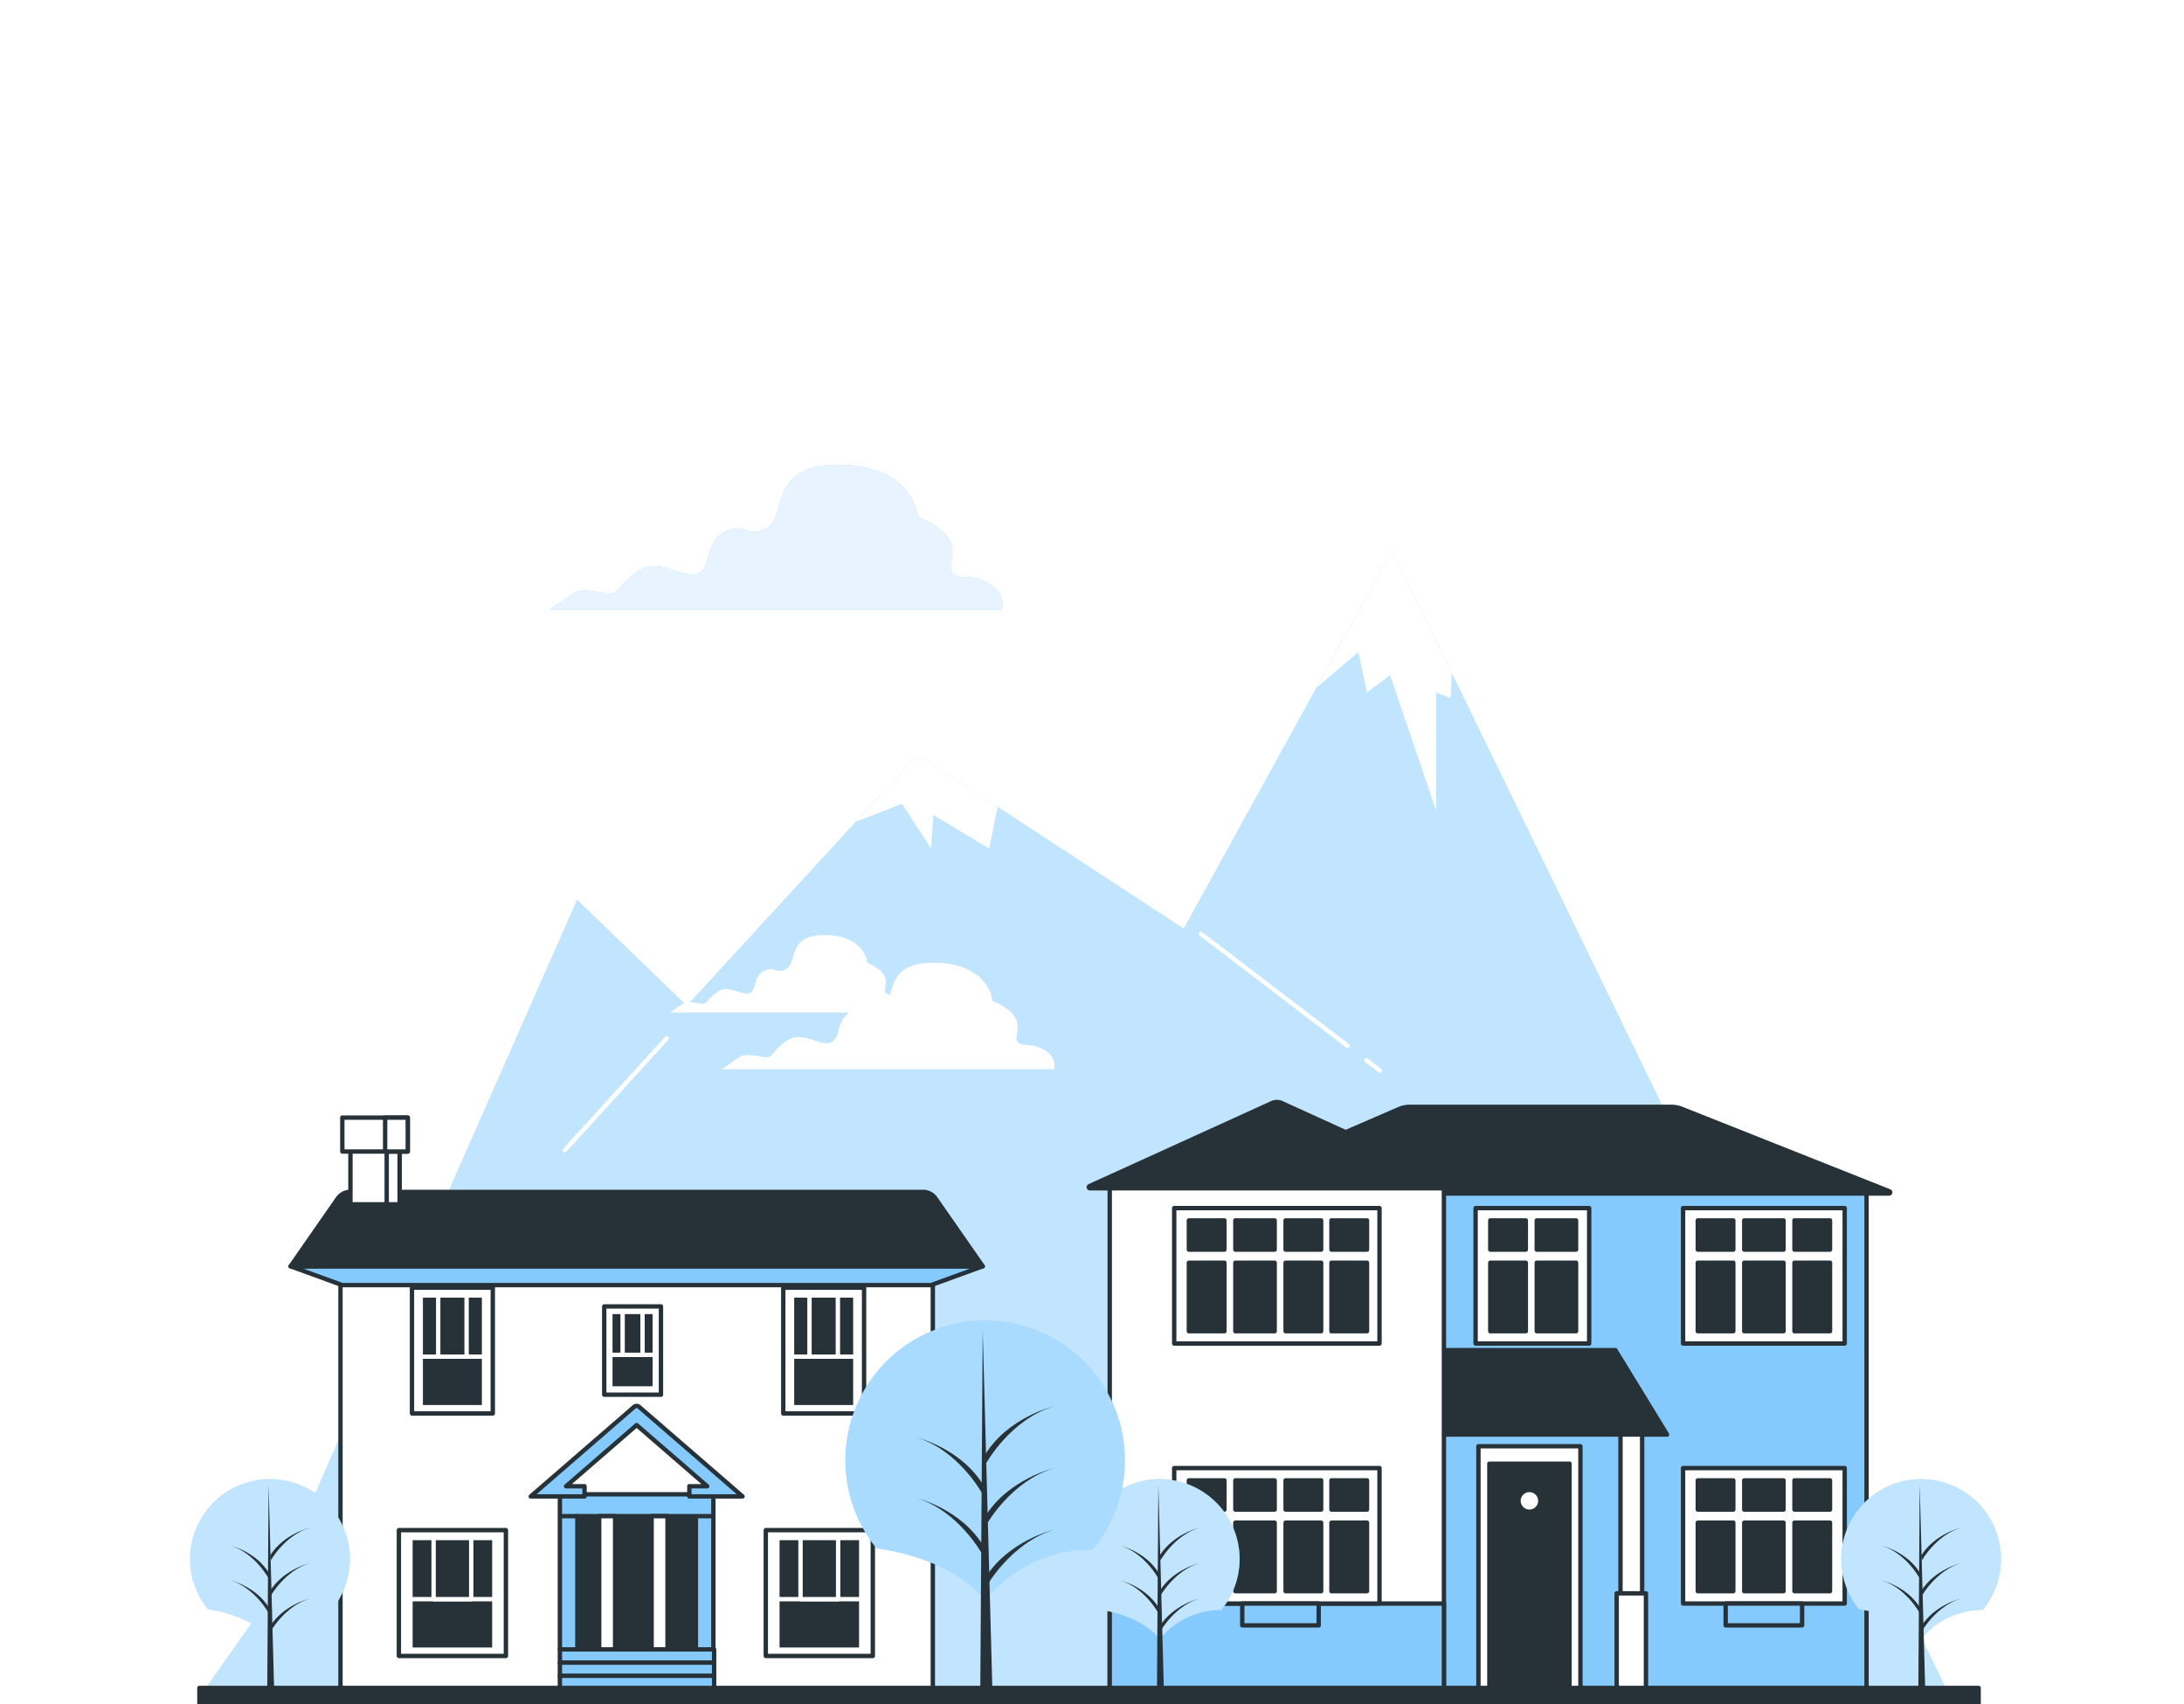 <svg class="animated" id="freepik_stories-houses" xmlns="http://www.w3.org/2000/svg" viewBox="0 0 500 390" version="1.1" xmlns:xlink="http://www.w3.org/1999/xlink" xmlns:svgjs="http://svgjs.com/svgjs"><style>svg#freepik_stories-houses:not(.animated) .animable {opacity: 0;}svg#freepik_stories-houses.animated #freepik--house-2--inject-105 {animation: 8s Infinite  linear shake;animation-delay: 0s;}svg#freepik_stories-houses.animated #freepik--house-1--inject-105 {animation: 8s Infinite  linear shake;animation-delay: 0s;}svg#freepik_stories-houses.animated #freepik--Trees--inject-105 {animation: 8s Infinite  linear shake;animation-delay: 0s;}            @keyframes shake {                10%, 90% {                    transform: translate3d(-1px, 0, 0);                  }                  20%, 80% {                    transform: translate3d(2px, 0, 0);                  }                  30%, 50%, 70% {                    transform: translate3d(-4px, 0, 0);                  }                  40%, 60% {                    transform: translate3d(4px, 0, 0);                  }            }        </style><g id="freepik--Mountains--inject-105" class="animable" style="transform-origin: 246.175px 256.72px;"><polygon points="446 387.44 318.7 126 271 212.56 210.09 172.7 157.24 230.2 132.13 205.97 61.45 366.03 46.35 387.44 446 387.44" style="fill: rgb(133, 202, 255); transform-origin: 246.175px 256.72px;" id="el5zwu1rk9ja9" class="animable"></polygon><g id="elx803o9ovbo"><polygon points="446 387.44 318.7 126 271 212.56 210.09 172.7 157.24 230.2 132.13 205.97 61.45 366.03 46.35 387.44 446 387.44" style="fill: rgb(255, 255, 255); opacity: 0.5; transform-origin: 246.175px 256.72px;" class="animable"></polygon></g><line x1="312.83" y1="242.67" x2="315.91" y2="245.03" style="fill: none; stroke: rgb(255, 255, 255); stroke-linecap: round; stroke-linejoin: round; transform-origin: 314.37px 243.85px;" id="eltcrcb986tng" class="animable"></line><line x1="274.95" y1="213.74" x2="308.5" y2="239.36" style="fill: none; stroke: rgb(255, 255, 255); stroke-linecap: round; stroke-linejoin: round; transform-origin: 291.725px 226.55px;" id="el5rnmjxvco2" class="animable"></line><line x1="152.64" y1="237.63" x2="129.32" y2="263.23" style="fill: none; stroke: rgb(255, 255, 255); stroke-linecap: round; stroke-linejoin: round; transform-origin: 140.98px 250.43px;" id="el4a0u22az3zd" class="animable"></line><polygon points="328.79 185.52 328.79 158.47 332.09 159.79 332.36 154.05 318.7 126 301.42 157.37 310.98 149.24 312.96 158.47 318.24 154.52 328.79 185.52" style="fill: rgb(255, 255, 255); transform-origin: 316.89px 155.76px;" id="elw23zia3l33k" class="animable"></polygon><polygon points="226.48 194.21 228.38 184.67 210.09 172.7 195.97 188.07 206.5 183.97 213.16 194.21 213.67 186.53 226.48 194.21" style="fill: rgb(255, 255, 255); transform-origin: 212.175px 183.455px;" id="elirzkekdp0n" class="animable"></polygon></g><g id="freepik--house-2--inject-105" class="animable" style="transform-origin: 341.006px 319.611px;"><rect x="259.95" y="271.67" width="167.37" height="115.33" style="fill: rgb(133, 202, 255); stroke: rgb(38, 50, 56); stroke-linecap: round; stroke-linejoin: round; transform-origin: 343.635px 329.335px;" id="el34j2rxk10kc" class="animable"></rect><rect x="338.47" y="331" width="23.35" height="56" style="fill: rgb(255, 255, 255); stroke: rgb(38, 50, 56); stroke-linecap: round; stroke-linejoin: round; transform-origin: 350.145px 359px;" id="elh6c6faz7ckh" class="animable"></rect><rect x="340.97" y="335" width="18.35" height="52" style="fill: rgb(38, 50, 56); stroke: rgb(38, 50, 56); stroke-linecap: round; stroke-linejoin: round; transform-origin: 350.145px 361px;" id="elnm1iafgwjy" class="animable"></rect><rect x="370.99" y="323.43" width="4.96" height="63.57" style="fill: rgb(255, 255, 255); stroke: rgb(38, 50, 56); stroke-linecap: round; stroke-linejoin: round; transform-origin: 373.47px 355.215px;" id="elz43tlwi108m" class="animable"></rect><rect x="370.12" y="364.68" width="6.7" height="22.32" style="fill: rgb(255, 255, 255); stroke: rgb(38, 50, 56); stroke-linecap: round; stroke-linejoin: round; transform-origin: 373.47px 375.84px;" id="elpg46hv73oq" class="animable"></rect><path d="M432.44,273.16H276.92a.26.26,0,0,1-.1-.5l43.43-18.81a6.24,6.24,0,0,1,2.49-.52h59.94a6.18,6.18,0,0,1,2.32.45l47.54,18.87A.26.26,0,0,1,432.44,273.16Z" style="fill: rgb(38, 50, 56); stroke: rgb(38, 50, 56); stroke-linecap: round; stroke-linejoin: round; transform-origin: 354.701px 263.247px;" id="elgrxomvbrmsn" class="animable"></path><polygon points="381.65 328.33 292.32 328.33 299 309 369.82 309 381.65 328.33" style="fill: rgb(38, 50, 56); stroke: rgb(38, 50, 56); stroke-linecap: round; stroke-linejoin: round; transform-origin: 336.985px 318.665px;" id="elmzujd4en06r" class="animable"></polygon><rect x="254.06" y="271.67" width="76.51" height="115.33" style="fill: rgb(255, 255, 255); stroke: rgb(38, 50, 56); stroke-linecap: round; stroke-linejoin: round; transform-origin: 292.315px 329.335px;" id="elromh08et5y" class="animable"></rect><rect x="254.06" y="367" width="76.51" height="20" style="fill: rgb(133, 202, 255); stroke: rgb(38, 50, 56); stroke-linecap: round; stroke-linejoin: round; transform-origin: 292.315px 377px;" id="elbt8wfqhpib" class="animable"></rect><path d="M291.2,252.47l-41.77,19a.26.26,0,0,0,.11.5H335.1a.26.26,0,0,0,.11-.5l-41.77-19A2.66,2.66,0,0,0,291.2,252.47Z" style="fill: rgb(38, 50, 56); stroke: rgb(38, 50, 56); stroke-linecap: round; stroke-linejoin: round; transform-origin: 292.32px 262.096px;" id="els7a552m24ik" class="animable"></path><circle cx="350.14" cy="343.5" r="2" style="fill: rgb(255, 255, 255); transform-origin: 350.14px 343.5px;" id="el3efxa2zeoom" class="animable"></circle><rect x="385.32" y="336" width="37" height="31" style="fill: rgb(255, 255, 255); stroke: rgb(38, 50, 56); stroke-linecap: round; stroke-linejoin: round; transform-origin: 403.82px 351.5px;" id="el15858b274zc" class="animable"></rect><rect x="399.32" y="338.82" width="9" height="6.68" style="fill: rgb(38, 50, 56); stroke: rgb(38, 50, 56); stroke-linecap: round; stroke-linejoin: round; transform-origin: 403.82px 342.16px;" id="eluc7uok7doze" class="animable"></rect><rect x="399.32" y="348.5" width="9" height="15.68" style="fill: rgb(38, 50, 56); stroke: rgb(38, 50, 56); stroke-linecap: round; stroke-linejoin: round; transform-origin: 403.82px 356.34px;" id="ellsb2hyfii1h" class="animable"></rect><rect x="388.68" y="338.82" width="8.14" height="6.68" style="fill: rgb(38, 50, 56); stroke: rgb(38, 50, 56); stroke-linecap: round; stroke-linejoin: round; transform-origin: 392.75px 342.16px;" id="eldwsn9iz48r" class="animable"></rect><rect x="410.82" y="338.82" width="8.14" height="6.68" style="fill: rgb(38, 50, 56); stroke: rgb(38, 50, 56); stroke-linecap: round; stroke-linejoin: round; transform-origin: 414.89px 342.16px;" id="elh9gqwyhrz0w" class="animable"></rect><rect x="410.82" y="348.5" width="8.14" height="15.68" style="fill: rgb(38, 50, 56); stroke: rgb(38, 50, 56); stroke-linecap: round; stroke-linejoin: round; transform-origin: 414.89px 356.34px;" id="elryun47n27t" class="animable"></rect><rect x="388.68" y="348.5" width="8.14" height="15.68" style="fill: rgb(38, 50, 56); stroke: rgb(38, 50, 56); stroke-linecap: round; stroke-linejoin: round; transform-origin: 392.75px 356.34px;" id="elt8vcwh1mga" class="animable"></rect><rect x="268.82" y="336" width="47" height="31" style="fill: rgb(255, 255, 255); stroke: rgb(38, 50, 56); stroke-linecap: round; stroke-linejoin: round; transform-origin: 292.32px 351.5px;" id="ell2nzhiipz6" class="animable"></rect><rect x="282.82" y="338.82" width="9" height="6.68" style="fill: rgb(38, 50, 56); stroke: rgb(38, 50, 56); stroke-linecap: round; stroke-linejoin: round; transform-origin: 287.32px 342.16px;" id="eltk9ss73ith9" class="animable"></rect><rect x="282.82" y="348.5" width="9" height="15.68" style="fill: rgb(38, 50, 56); stroke: rgb(38, 50, 56); stroke-linecap: round; stroke-linejoin: round; transform-origin: 287.32px 356.34px;" id="eltwmx2crj1mq" class="animable"></rect><rect x="272.18" y="338.82" width="8.14" height="6.68" style="fill: rgb(38, 50, 56); stroke: rgb(38, 50, 56); stroke-linecap: round; stroke-linejoin: round; transform-origin: 276.25px 342.16px;" id="elap8u6kk6hq" class="animable"></rect><rect x="294.32" y="338.82" width="8.14" height="6.68" style="fill: rgb(38, 50, 56); stroke: rgb(38, 50, 56); stroke-linecap: round; stroke-linejoin: round; transform-origin: 298.39px 342.16px;" id="el7usswwiexc4" class="animable"></rect><rect x="294.32" y="348.5" width="8.14" height="15.68" style="fill: rgb(38, 50, 56); stroke: rgb(38, 50, 56); stroke-linecap: round; stroke-linejoin: round; transform-origin: 298.39px 356.34px;" id="elzlzj805p9kc" class="animable"></rect><rect x="304.82" y="338.82" width="8.14" height="6.68" style="fill: rgb(38, 50, 56); stroke: rgb(38, 50, 56); stroke-linecap: round; stroke-linejoin: round; transform-origin: 308.89px 342.16px;" id="el5g0f3m52txb" class="animable"></rect><rect x="304.82" y="348.5" width="8.14" height="15.68" style="fill: rgb(38, 50, 56); stroke: rgb(38, 50, 56); stroke-linecap: round; stroke-linejoin: round; transform-origin: 308.89px 356.34px;" id="elo9l9g0z1mx" class="animable"></rect><rect x="272.18" y="348.5" width="8.14" height="15.68" style="fill: rgb(38, 50, 56); stroke: rgb(38, 50, 56); stroke-linecap: round; stroke-linejoin: round; transform-origin: 276.25px 356.34px;" id="elfcnj0cuxhz" class="animable"></rect><rect x="268.82" y="276.5" width="47" height="31" style="fill: rgb(255, 255, 255); stroke: rgb(38, 50, 56); stroke-linecap: round; stroke-linejoin: round; transform-origin: 292.32px 292px;" id="elfcnfcyoglle" class="animable"></rect><rect x="282.82" y="279.32" width="9" height="6.68" style="fill: rgb(38, 50, 56); stroke: rgb(38, 50, 56); stroke-linecap: round; stroke-linejoin: round; transform-origin: 287.32px 282.66px;" id="elaqj09b3onxg" class="animable"></rect><rect x="282.82" y="289" width="9" height="15.68" style="fill: rgb(38, 50, 56); stroke: rgb(38, 50, 56); stroke-linecap: round; stroke-linejoin: round; transform-origin: 287.32px 296.84px;" id="el4pmucz0tkcb" class="animable"></rect><rect x="272.18" y="279.32" width="8.14" height="6.68" style="fill: rgb(38, 50, 56); stroke: rgb(38, 50, 56); stroke-linecap: round; stroke-linejoin: round; transform-origin: 276.25px 282.66px;" id="elgnhdi35j2wg" class="animable"></rect><rect x="294.32" y="279.32" width="8.14" height="6.68" style="fill: rgb(38, 50, 56); stroke: rgb(38, 50, 56); stroke-linecap: round; stroke-linejoin: round; transform-origin: 298.39px 282.66px;" id="elib6nx013fbi" class="animable"></rect><rect x="294.32" y="289" width="8.14" height="15.68" style="fill: rgb(38, 50, 56); stroke: rgb(38, 50, 56); stroke-linecap: round; stroke-linejoin: round; transform-origin: 298.39px 296.84px;" id="elw94yhbpsfpp" class="animable"></rect><rect x="304.82" y="279.32" width="8.14" height="6.68" style="fill: rgb(38, 50, 56); stroke: rgb(38, 50, 56); stroke-linecap: round; stroke-linejoin: round; transform-origin: 308.89px 282.66px;" id="elrz18xqtav6j" class="animable"></rect><rect x="304.82" y="289" width="8.14" height="15.68" style="fill: rgb(38, 50, 56); stroke: rgb(38, 50, 56); stroke-linecap: round; stroke-linejoin: round; transform-origin: 308.89px 296.84px;" id="eldpzuqmh5u7u" class="animable"></rect><rect x="272.18" y="289" width="8.14" height="15.68" style="fill: rgb(38, 50, 56); stroke: rgb(38, 50, 56); stroke-linecap: round; stroke-linejoin: round; transform-origin: 276.25px 296.84px;" id="el9tfr7g7xwt" class="animable"></rect><rect x="385.32" y="276.5" width="37" height="31" style="fill: rgb(255, 255, 255); stroke: rgb(38, 50, 56); stroke-linecap: round; stroke-linejoin: round; transform-origin: 403.82px 292px;" id="elku9bm21qz6n" class="animable"></rect><rect x="399.32" y="279.32" width="9" height="6.68" style="fill: rgb(38, 50, 56); stroke: rgb(38, 50, 56); stroke-linecap: round; stroke-linejoin: round; transform-origin: 403.82px 282.66px;" id="elaozb9e4b0a6" class="animable"></rect><rect x="399.32" y="289" width="9" height="15.68" style="fill: rgb(38, 50, 56); stroke: rgb(38, 50, 56); stroke-linecap: round; stroke-linejoin: round; transform-origin: 403.82px 296.84px;" id="el0wkzefpmdpcc" class="animable"></rect><rect x="388.68" y="279.32" width="8.14" height="6.68" style="fill: rgb(38, 50, 56); stroke: rgb(38, 50, 56); stroke-linecap: round; stroke-linejoin: round; transform-origin: 392.75px 282.66px;" id="el0n0vptgexsmj" class="animable"></rect><rect x="410.82" y="279.32" width="8.14" height="6.68" style="fill: rgb(38, 50, 56); stroke: rgb(38, 50, 56); stroke-linecap: round; stroke-linejoin: round; transform-origin: 414.89px 282.66px;" id="elpm3ge82khk" class="animable"></rect><rect x="410.82" y="289" width="8.14" height="15.68" style="fill: rgb(38, 50, 56); stroke: rgb(38, 50, 56); stroke-linecap: round; stroke-linejoin: round; transform-origin: 414.89px 296.84px;" id="el36bw1qdqm2k" class="animable"></rect><rect x="388.68" y="289" width="8.14" height="15.68" style="fill: rgb(38, 50, 56); stroke: rgb(38, 50, 56); stroke-linecap: round; stroke-linejoin: round; transform-origin: 392.75px 296.84px;" id="elf5zvuvwarwt" class="animable"></rect><rect x="337.82" y="276.5" width="26" height="31" style="fill: rgb(255, 255, 255); stroke: rgb(38, 50, 56); stroke-linecap: round; stroke-linejoin: round; transform-origin: 350.82px 292px;" id="eligfqfb6wpnq" class="animable"></rect><rect x="351.82" y="279.32" width="9" height="6.68" style="fill: rgb(38, 50, 56); stroke: rgb(38, 50, 56); stroke-linecap: round; stroke-linejoin: round; transform-origin: 356.32px 282.66px;" id="el0s4naw4m5cr9" class="animable"></rect><rect x="351.82" y="289" width="9" height="15.68" style="fill: rgb(38, 50, 56); stroke: rgb(38, 50, 56); stroke-linecap: round; stroke-linejoin: round; transform-origin: 356.32px 296.84px;" id="el4kri64gthip" class="animable"></rect><rect x="341.18" y="279.32" width="8.14" height="6.68" style="fill: rgb(38, 50, 56); stroke: rgb(38, 50, 56); stroke-linecap: round; stroke-linejoin: round; transform-origin: 345.25px 282.66px;" id="el42s9lskgq4y" class="animable"></rect><rect x="341.18" y="289" width="8.14" height="15.68" style="fill: rgb(38, 50, 56); stroke: rgb(38, 50, 56); stroke-linecap: round; stroke-linejoin: round; transform-origin: 345.25px 296.84px;" id="el7tl9th2z9q" class="animable"></rect><rect x="395.07" y="367" width="17.5" height="5" style="fill: rgb(133, 202, 255); stroke: rgb(38, 50, 56); stroke-linecap: round; stroke-linejoin: round; transform-origin: 403.82px 369.5px;" id="el8jw3vf5ony" class="animable"></rect><rect x="284.4" y="367" width="17.5" height="5" style="fill: rgb(133, 202, 255); stroke: rgb(38, 50, 56); stroke-linecap: round; stroke-linejoin: round; transform-origin: 293.15px 369.5px;" id="eli09eov9zdcl" class="animable"></rect></g><g id="freepik--house-1--inject-105" class="animable" style="transform-origin: 145.76px 321.395px;"><rect x="77.95" y="287" width="135.61" height="100" style="fill: rgb(255, 255, 255); stroke: rgb(38, 50, 56); stroke-linecap: round; stroke-linejoin: round; transform-origin: 145.755px 337px;" id="el7829uqjwbne" class="animable"></rect><polygon points="224.98 289.82 66.53 289.82 78.37 294.13 213.13 294.13 224.98 289.82" style="fill: rgb(133, 202, 255); stroke: rgb(38, 50, 56); stroke-linecap: round; stroke-linejoin: round; transform-origin: 145.755px 291.975px;" id="el2l1iq80haa6" class="animable"></polygon><path d="M225,289.83H66.52l10.83-15.56a3.43,3.43,0,0,1,2.81-1.47H211.34a3.44,3.44,0,0,1,2.82,1.47Z" style="fill: rgb(38, 50, 56); stroke: rgb(38, 50, 56); stroke-linecap: round; stroke-linejoin: round; transform-origin: 145.76px 281.315px;" id="elwuspa9i7gd8" class="animable"></path><rect x="80.23" y="260.54" width="11.26" height="15.09" style="fill: rgb(255, 255, 255); stroke: rgb(38, 50, 56); stroke-linecap: round; stroke-linejoin: round; transform-origin: 85.86px 268.085px;" id="eljvplgu97hcf" class="animable"></rect><rect x="88.53" y="260.54" width="2.96" height="15.09" style="fill: rgb(255, 255, 255); stroke: rgb(38, 50, 56); stroke-linecap: round; stroke-linejoin: round; transform-origin: 90.01px 268.085px;" id="elg4zr2kfaa5m" class="animable"></rect><rect x="78.37" y="255.79" width="14.98" height="7.76" style="fill: rgb(255, 255, 255); stroke: rgb(38, 50, 56); stroke-linecap: round; stroke-linejoin: round; transform-origin: 85.86px 259.67px;" id="el4jwnynwdmub" class="animable"></rect><rect x="88.17" y="255.79" width="5.18" height="7.76" style="fill: rgb(255, 255, 255); stroke: rgb(38, 50, 56); stroke-linecap: round; stroke-linejoin: round; transform-origin: 90.76px 259.67px;" id="elkpcsuwv7th" class="animable"></rect><rect x="94.32" y="294.71" width="18.5" height="28.79" style="fill: rgb(255, 255, 255); stroke: rgb(38, 50, 56); stroke-linecap: round; stroke-linejoin: round; transform-origin: 103.57px 309.105px;" id="el6sjo5v28xj" class="animable"></rect><rect x="96.32" y="296.5" width="14.5" height="25.57" style="fill: rgb(38, 50, 56); stroke: rgb(255, 255, 255); stroke-linecap: round; stroke-linejoin: round; transform-origin: 103.57px 309.285px;" id="eli8rn8rm61m" class="animable"></rect><rect x="96.32" y="296.5" width="14.5" height="14" style="fill: rgb(38, 50, 56); stroke: rgb(255, 255, 255); stroke-linecap: round; stroke-linejoin: round; transform-origin: 103.57px 303.5px;" id="elosq0bhhwy7e" class="animable"></rect><rect x="100.32" y="296.5" width="6.5" height="14" style="fill: rgb(38, 50, 56); stroke: rgb(255, 255, 255); stroke-linecap: round; stroke-linejoin: round; transform-origin: 103.57px 303.5px;" id="el7m9zq42os9u" class="animable"></rect><rect x="91.32" y="350.21" width="24.5" height="28.79" style="fill: rgb(255, 255, 255); stroke: rgb(38, 50, 56); stroke-linecap: round; stroke-linejoin: round; transform-origin: 103.57px 364.605px;" id="elrlbw9j9ub4" class="animable"></rect><rect x="93.97" y="352" width="19.2" height="25.57" style="fill: rgb(38, 50, 56); stroke: rgb(255, 255, 255); stroke-linecap: round; stroke-linejoin: round; transform-origin: 103.57px 364.785px;" id="el3uat88e8ai9" class="animable"></rect><rect x="93.97" y="352" width="19.2" height="14" style="fill: rgb(38, 50, 56); stroke: rgb(255, 255, 255); stroke-linecap: round; stroke-linejoin: round; transform-origin: 103.57px 359px;" id="el2hz02r3xdli" class="animable"></rect><rect x="99.27" y="352" width="8.61" height="14" style="fill: rgb(38, 50, 56); stroke: rgb(255, 255, 255); stroke-linecap: round; stroke-linejoin: round; transform-origin: 103.575px 359px;" id="elvxo0a70hk2h" class="animable"></rect><rect x="175.32" y="350.21" width="24.5" height="28.79" style="fill: rgb(255, 255, 255); stroke: rgb(38, 50, 56); stroke-linecap: round; stroke-linejoin: round; transform-origin: 187.57px 364.605px;" id="elc7gchnxw69e" class="animable"></rect><rect x="177.97" y="352" width="19.2" height="25.57" style="fill: rgb(38, 50, 56); stroke: rgb(255, 255, 255); stroke-linecap: round; stroke-linejoin: round; transform-origin: 187.57px 364.785px;" id="elkoa561vvwu" class="animable"></rect><rect x="177.97" y="352" width="19.2" height="14" style="fill: rgb(38, 50, 56); stroke: rgb(255, 255, 255); stroke-linecap: round; stroke-linejoin: round; transform-origin: 187.57px 359px;" id="elukymxhc0qz" class="animable"></rect><rect x="183.27" y="352" width="8.61" height="14" style="fill: rgb(38, 50, 56); stroke: rgb(255, 255, 255); stroke-linecap: round; stroke-linejoin: round; transform-origin: 187.575px 359px;" id="el30o0ikptjfd" class="animable"></rect><rect x="179.32" y="294.71" width="18.5" height="28.79" style="fill: rgb(255, 255, 255); stroke: rgb(38, 50, 56); stroke-linecap: round; stroke-linejoin: round; transform-origin: 188.57px 309.105px;" id="el8pe22work8" class="animable"></rect><rect x="181.32" y="296.5" width="14.5" height="25.57" style="fill: rgb(38, 50, 56); stroke: rgb(255, 255, 255); stroke-linecap: round; stroke-linejoin: round; transform-origin: 188.57px 309.285px;" id="elcmi7upfoqzk" class="animable"></rect><rect x="181.32" y="296.5" width="14.5" height="14" style="fill: rgb(38, 50, 56); stroke: rgb(255, 255, 255); stroke-linecap: round; stroke-linejoin: round; transform-origin: 188.57px 303.5px;" id="elw8ivvex1pdq" class="animable"></rect><rect x="185.32" y="296.5" width="6.5" height="14" style="fill: rgb(38, 50, 56); stroke: rgb(255, 255, 255); stroke-linecap: round; stroke-linejoin: round; transform-origin: 188.57px 303.5px;" id="elqix38dm5u1a" class="animable"></rect><rect x="138.33" y="299" width="12.99" height="20.21" style="fill: rgb(255, 255, 255); stroke: rgb(38, 50, 56); stroke-linecap: round; stroke-linejoin: round; transform-origin: 144.825px 309.105px;" id="el8r3nh1wtc64" class="animable"></rect><rect x="139.73" y="300.26" width="10.17" height="17.52" style="fill: rgb(38, 50, 56); stroke: rgb(255, 255, 255); stroke-linecap: round; stroke-linejoin: round; transform-origin: 144.815px 309.02px;" id="elmscud41jzae" class="animable"></rect><rect x="139.73" y="300.26" width="10.17" height="9.82" style="fill: rgb(38, 50, 56); stroke: rgb(255, 255, 255); stroke-linecap: round; stroke-linejoin: round; transform-origin: 144.815px 305.17px;" id="elpl0tx243ya" class="animable"></rect><rect x="142.54" y="300.26" width="4.56" height="9.82" style="fill: rgb(38, 50, 56); stroke: rgb(255, 255, 255); stroke-linecap: round; stroke-linejoin: round; transform-origin: 144.82px 305.17px;" id="eli0qq7c4lho" class="animable"></rect><rect x="128.18" y="342" width="35.14" height="35.5" style="fill: rgb(133, 202, 255); stroke: rgb(38, 50, 56); stroke-linecap: round; stroke-linejoin: round; transform-origin: 145.75px 359.75px;" id="eldlu8vo5aav" class="animable"></rect><rect x="132.18" y="347" width="27.14" height="30.5" style="fill: rgb(38, 50, 56); stroke: rgb(38, 50, 56); stroke-linecap: round; stroke-linejoin: round; transform-origin: 145.75px 362.25px;" id="el6bu3e83s9fu" class="animable"></rect><rect x="137.18" y="347" width="3.64" height="30.5" style="fill: rgb(255, 255, 255); stroke: rgb(38, 50, 56); stroke-linecap: round; stroke-linejoin: round; transform-origin: 139px 362.25px;" id="eljhe8t06lc3" class="animable"></rect><rect x="149.18" y="347" width="3.64" height="30.5" style="fill: rgb(255, 255, 255); stroke: rgb(38, 50, 56); stroke-linecap: round; stroke-linejoin: round; transform-origin: 151px 362.25px;" id="elvg43jbqntv" class="animable"></rect><path d="M133.82,340.16H129.6l16.15-14,16.16,14h-4.09v2.33H170L146.33,322a.88.88,0,0,0-1.16,0l-23.66,20.49h12.31Z" style="fill: rgb(133, 202, 255); stroke: rgb(38, 50, 56); stroke-linecap: round; stroke-linejoin: round; transform-origin: 145.755px 332.136px;" id="el2c1boyozoih" class="animable"></path><rect x="128.18" y="377.5" width="35.31" height="3.11" style="fill: rgb(133, 202, 255); stroke: rgb(38, 50, 56); stroke-linecap: round; stroke-linejoin: round; transform-origin: 145.835px 379.055px;" id="eleq5t2z7tcur" class="animable"></rect><rect x="128.18" y="380.52" width="35.31" height="3.11" style="fill: rgb(133, 202, 255); stroke: rgb(38, 50, 56); stroke-linecap: round; stroke-linejoin: round; transform-origin: 145.835px 382.075px;" id="elysz6fa6xjdp" class="animable"></rect><rect x="128.18" y="383.54" width="35.31" height="3.11" style="fill: rgb(133, 202, 255); stroke: rgb(38, 50, 56); stroke-linecap: round; stroke-linejoin: round; transform-origin: 145.835px 385.095px;" id="elobprwdjif3" class="animable"></rect><line x1="132.18" y1="347" x2="128.65" y2="347" style="fill: none; stroke: rgb(38, 50, 56); stroke-linecap: round; stroke-linejoin: round; transform-origin: 130.415px 347px;" id="elmyujf6be3pq" class="animable"></line><line x1="163.18" y1="347" x2="159.65" y2="347" style="fill: none; stroke: rgb(38, 50, 56); stroke-linecap: round; stroke-linejoin: round; transform-origin: 161.415px 347px;" id="elonkai3l71en" class="animable"></line></g><g id="freepik--Trees--inject-105" class="animable animator-active" style="transform-origin: 250.813px 344.61px;"><path d="M251.32,368.35s9.41.93,14.18,6.76a18.21,18.21,0,0,1,14.09-6.62,18.29,18.29,0,1,0-28.28-.13Z" style="fill: rgb(133, 202, 255); transform-origin: 265.503px 356.822px;" id="elqn18l419jhg" class="animable"></path><g id="elx6zgjihw5oh"><path d="M251.32,368.35s9.41.93,14.18,6.76a18.21,18.21,0,0,1,14.09-6.62,18.29,18.29,0,1,0-28.28-.13Z" style="fill: rgb(255, 255, 255); opacity: 0.5; transform-origin: 265.503px 356.822px;" class="animable"></path></g><polygon points="265.19 339.81 264.87 387 266.46 387 265.19 339.81" style="fill: rgb(38, 50, 56); transform-origin: 265.665px 363.405px;" id="elr6rn7eattt" class="animable"></polygon><path d="M265.66,373.34s3.18-5.72,8.9-7.47c0,0-6,1.43-9.05,6.35Z" style="fill: rgb(38, 50, 56); transform-origin: 270.035px 369.605px;" id="eleagfga7q6w" class="animable"></path><path d="M265.66,357.13s3.18-5.72,8.9-7.47c0,0-6,1.43-9.05,6.36Z" style="fill: rgb(38, 50, 56); transform-origin: 270.035px 353.395px;" id="eli0upvjfvni" class="animable"></path><path d="M265.66,365.23s3.18-5.72,8.9-7.46c0,0-6,1.43-9.05,6.35Z" style="fill: rgb(38, 50, 56); transform-origin: 270.035px 361.5px;" id="elereww69doy6" class="animable"></path><path d="M265.19,361.26s-3.06-5.72-8.58-7.47c0,0,5.82,1.43,8.74,6.36Z" style="fill: rgb(38, 50, 56); transform-origin: 260.98px 357.525px;" id="el5h98ao1qq0t" class="animable"></path><path d="M265.19,369.2s-3.06-5.71-8.58-7.46c0,0,5.82,1.43,8.74,6.35Z" style="fill: rgb(38, 50, 56); transform-origin: 260.98px 365.47px;" id="el8bgyu53tipk" class="animable"></path><path d="M425.62,368.35s9.41.93,14.19,6.76a18.21,18.21,0,0,1,14.09-6.62,18.29,18.29,0,1,0-28.28-.13Z" style="fill: rgb(133, 202, 255); transform-origin: 439.813px 356.822px;" id="el3lf3z9uvwy7" class="animable"></path><g id="elo03fdmxzgno"><path d="M425.62,368.35s9.41.93,14.19,6.76a18.21,18.21,0,0,1,14.09-6.62,18.29,18.29,0,1,0-28.28-.13Z" style="fill: rgb(255, 255, 255); opacity: 0.5; transform-origin: 439.813px 356.822px;" class="animable"></path></g><polygon points="439.49 339.81 439.18 387 440.76 387 439.49 339.81" style="fill: rgb(38, 50, 56); transform-origin: 439.97px 363.405px;" id="elh4wzit9d3yc" class="animable"></polygon><path d="M440,373.34s3.18-5.72,8.9-7.47c0,0-6,1.43-9.06,6.35Z" style="fill: rgb(38, 50, 56); transform-origin: 444.37px 369.605px;" id="elboewmqhh27i" class="animable"></path><path d="M440,357.13s3.18-5.72,8.9-7.47c0,0-6,1.43-9.06,6.36Z" style="fill: rgb(38, 50, 56); transform-origin: 444.37px 353.395px;" id="ela834x4o6zr9" class="animable"></path><path d="M440,365.23s3.18-5.72,8.9-7.46c0,0-6,1.43-9.06,6.35Z" style="fill: rgb(38, 50, 56); transform-origin: 444.37px 361.5px;" id="elyu1d8wkg9l" class="animable"></path><path d="M439.5,361.26s-3.07-5.72-8.59-7.47c0,0,5.83,1.43,8.74,6.36Z" style="fill: rgb(38, 50, 56); transform-origin: 435.28px 357.525px;" id="ellgbw61wncji" class="animable"></path><path d="M439.5,369.2s-3.07-5.71-8.59-7.46c0,0,5.83,1.43,8.74,6.35Z" style="fill: rgb(38, 50, 56); transform-origin: 435.28px 365.47px;" id="elcabosw7cm5" class="animable"></path><path d="M47.62,368.35s9.41.93,14.19,6.76a18.21,18.21,0,0,1,14.09-6.62,18.29,18.29,0,1,0-28.28-.13Z" style="fill: rgb(133, 202, 255); transform-origin: 61.813px 356.822px;" id="eltkehafx3ncf" class="animable"></path><g id="elchicmu9wd1n"><path d="M47.62,368.35s9.41.93,14.19,6.76a18.21,18.21,0,0,1,14.09-6.62,18.29,18.29,0,1,0-28.28-.13Z" style="fill: rgb(255, 255, 255); opacity: 0.5; transform-origin: 61.813px 356.822px;" class="animable"></path></g><polygon points="61.49 339.81 61.18 387 62.77 387 61.49 339.81" style="fill: rgb(38, 50, 56); transform-origin: 61.975px 363.405px;" id="elyut2hhdtp" class="animable"></polygon><path d="M62,373.34s3.18-5.72,8.9-7.47c0,0-6,1.43-9.06,6.35Z" style="fill: rgb(38, 50, 56); transform-origin: 66.37px 369.605px;" id="el74rkufq0ta3" class="animable"></path><path d="M62,357.13s3.18-5.72,8.9-7.47c0,0-6,1.43-9.06,6.36Z" style="fill: rgb(38, 50, 56); transform-origin: 66.37px 353.395px;" id="elldrfnm9kgpl" class="animable"></path><path d="M62,365.23s3.18-5.72,8.9-7.46c0,0-6,1.43-9.06,6.35Z" style="fill: rgb(38, 50, 56); transform-origin: 66.37px 361.5px;" id="elh68c1s9pomq" class="animable"></path><path d="M61.5,361.26s-3.07-5.72-8.59-7.47c0,0,5.83,1.43,8.74,6.36Z" style="fill: rgb(38, 50, 56); transform-origin: 57.28px 357.525px;" id="eljloy7pbsuc" class="animable"></path><path d="M61.5,369.2s-3.07-5.71-8.59-7.46c0,0,5.83,1.43,8.74,6.35Z" style="fill: rgb(38, 50, 56); transform-origin: 57.28px 365.47px;" id="elzjzce9qzot" class="animable"></path><path d="M200.75,354.42s16.44,1.63,24.77,11.82c0,0,8.8-11.8,24.62-11.56a32,32,0,1,0-49.4-.23Z" style="fill: rgb(133, 202, 255); transform-origin: 225.535px 334.23px;" id="elb8xgc9f7idl" class="animable"></path><g id="elavv9syaydnc"><path d="M200.75,354.42s16.44,1.63,24.77,11.82c0,0,8.8-11.8,24.62-11.56a32,32,0,1,0-49.4-.23Z" style="fill: rgb(255, 255, 255); opacity: 0.3; transform-origin: 225.535px 334.23px;" class="animable"></path></g><polygon points="224.98 304.59 224.42 387 227.2 387 224.98 304.59" style="fill: rgb(38, 50, 56); transform-origin: 225.81px 345.795px;" id="el098lb1uixxaw" class="animable"></polygon><path d="M225.81,363.14s5.55-10,15.54-13.05c0,0-10.55,2.5-15.82,11.1Z" style="fill: rgb(38, 50, 56); transform-origin: 233.44px 356.615px;" id="el4c9valznyne" class="animable"></path><path d="M225.81,334.83s5.55-10,15.54-13c0,0-10.55,2.5-15.82,11.1Z" style="fill: rgb(38, 50, 56); transform-origin: 233.44px 328.33px;" id="ela2tsfa5feim" class="animable"></path><path d="M225.81,349s5.55-10,15.54-13c0,0-10.55,2.5-15.82,11.1Z" style="fill: rgb(38, 50, 56); transform-origin: 233.44px 342.5px;" id="elcu5gjid6g5b" class="animable"></path><path d="M225,342.05s-5.36-10-15-13c0,0,10.18,2.49,15.26,11.09Z" style="fill: rgb(38, 50, 56); transform-origin: 217.63px 335.55px;" id="el65tm35eqpi" class="animable"></path><path d="M225,355.92s-5.36-10-15-13c0,0,10.18,2.5,15.26,11.1Z" style="fill: rgb(38, 50, 56); transform-origin: 217.63px 349.42px;" id="elfar72rtfkv" class="animable"></path></g><g id="freepik--Floor--inject-105" class="animable" style="transform-origin: 249.315px 388.33px;"><rect x="45.65" y="386.33" width="407.33" height="4" style="fill: rgb(38, 50, 56); stroke: rgb(38, 50, 56); stroke-linecap: round; stroke-linejoin: round; transform-origin: 249.315px 388.33px;" id="el7j3tdf825nx" class="animable"></rect></g><g id="freepik--Clouds--inject-105" class="animable" style="transform-origin: 183.625px 175.54px;"><path d="M238.91,240.19c-3.3-1.81-4.8-.3-6-1.81s3.31-5.41-5.71-9.31c0,0-.6-8.42-12.92-8.72s-9,8.42-12.32,10.52-4.21-1.2-7.51.9-1.81,6.31-4.51,6.91-6.31-2.7-9.62-.6S177,242,175.5,242s-4.5-1.2-6.31,0-3.9,2.7-3.9,2.7h76S242.22,242,238.91,240.19Z" style="fill: rgb(255, 255, 255); transform-origin: 203.35px 232.521px;" id="elpiigsu2hrhe" class="animable"></path><path d="M207.1,228.46c-2.4-1.32-3.5-.22-4.37-1.32s2.4-3.94-4.16-6.78c0,0-.44-6.13-9.42-6.35s-6.56,6.13-9,7.66-3.07-.87-5.48.66-1.31,4.6-3.28,5-4.6-2-7-.43-2.4,2.84-3.5,2.84-3.28-.87-4.6,0-2.84,2-2.84,2h55.39S209.51,229.77,207.1,228.46Z" style="fill: rgb(255, 255, 255); transform-origin: 181.188px 222.872px;" id="el1gdsh7s25nc" class="animable"></path><path d="M226.1,133.4c-4.5-2.45-6.55-.41-8.18-2.45s4.5-7.37-7.78-12.69c0,0-.82-11.46-17.6-11.87s-12.27,11.46-16.78,14.33-5.72-1.64-10.23,1.22-2.45,8.6-6.13,9.42-8.6-3.69-13.1-.82-4.5,5.32-6.55,5.32-6.14-1.64-8.59,0-5.32,3.68-5.32,3.68H229.37S230.6,135.86,226.1,133.4Z" style="fill: rgb(133, 202, 255); transform-origin: 177.682px 122.96px;" id="el0bm7q8uay12e" class="animable"></path><g id="elzcn993x3hn"><path d="M226.1,133.4c-4.5-2.45-6.55-.41-8.18-2.45s4.5-7.37-7.78-12.69c0,0-.82-11.46-17.6-11.87s-12.27,11.46-16.78,14.33-5.72-1.64-10.23,1.22-2.45,8.6-6.13,9.42-8.6-3.69-13.1-.82-4.5,5.32-6.55,5.32-6.14-1.64-8.59,0-5.32,3.68-5.32,3.68H229.37S230.6,135.86,226.1,133.4Z" style="fill: rgb(255, 255, 255); opacity: 0.8; transform-origin: 177.682px 122.96px;" class="animable"></path></g></g><defs>     <filter id="active" height="200%">         <feMorphology in="SourceAlpha" result="DILATED" operator="dilate" radius="2"></feMorphology>                <feFlood flood-color="#32DFEC" flood-opacity="1" result="PINK"></feFlood>        <feComposite in="PINK" in2="DILATED" operator="in" result="OUTLINE"></feComposite>        <feMerge>            <feMergeNode in="OUTLINE"></feMergeNode>            <feMergeNode in="SourceGraphic"></feMergeNode>        </feMerge>    </filter>    <filter id="hover" height="200%">        <feMorphology in="SourceAlpha" result="DILATED" operator="dilate" radius="2"></feMorphology>                <feFlood flood-color="#ff0000" flood-opacity="0.5" result="PINK"></feFlood>        <feComposite in="PINK" in2="DILATED" operator="in" result="OUTLINE"></feComposite>        <feMerge>            <feMergeNode in="OUTLINE"></feMergeNode>            <feMergeNode in="SourceGraphic"></feMergeNode>        </feMerge>            <feColorMatrix type="matrix" values="0   0   0   0   0                0   1   0   0   0                0   0   0   0   0                0   0   0   1   0 "></feColorMatrix>    </filter></defs></svg>